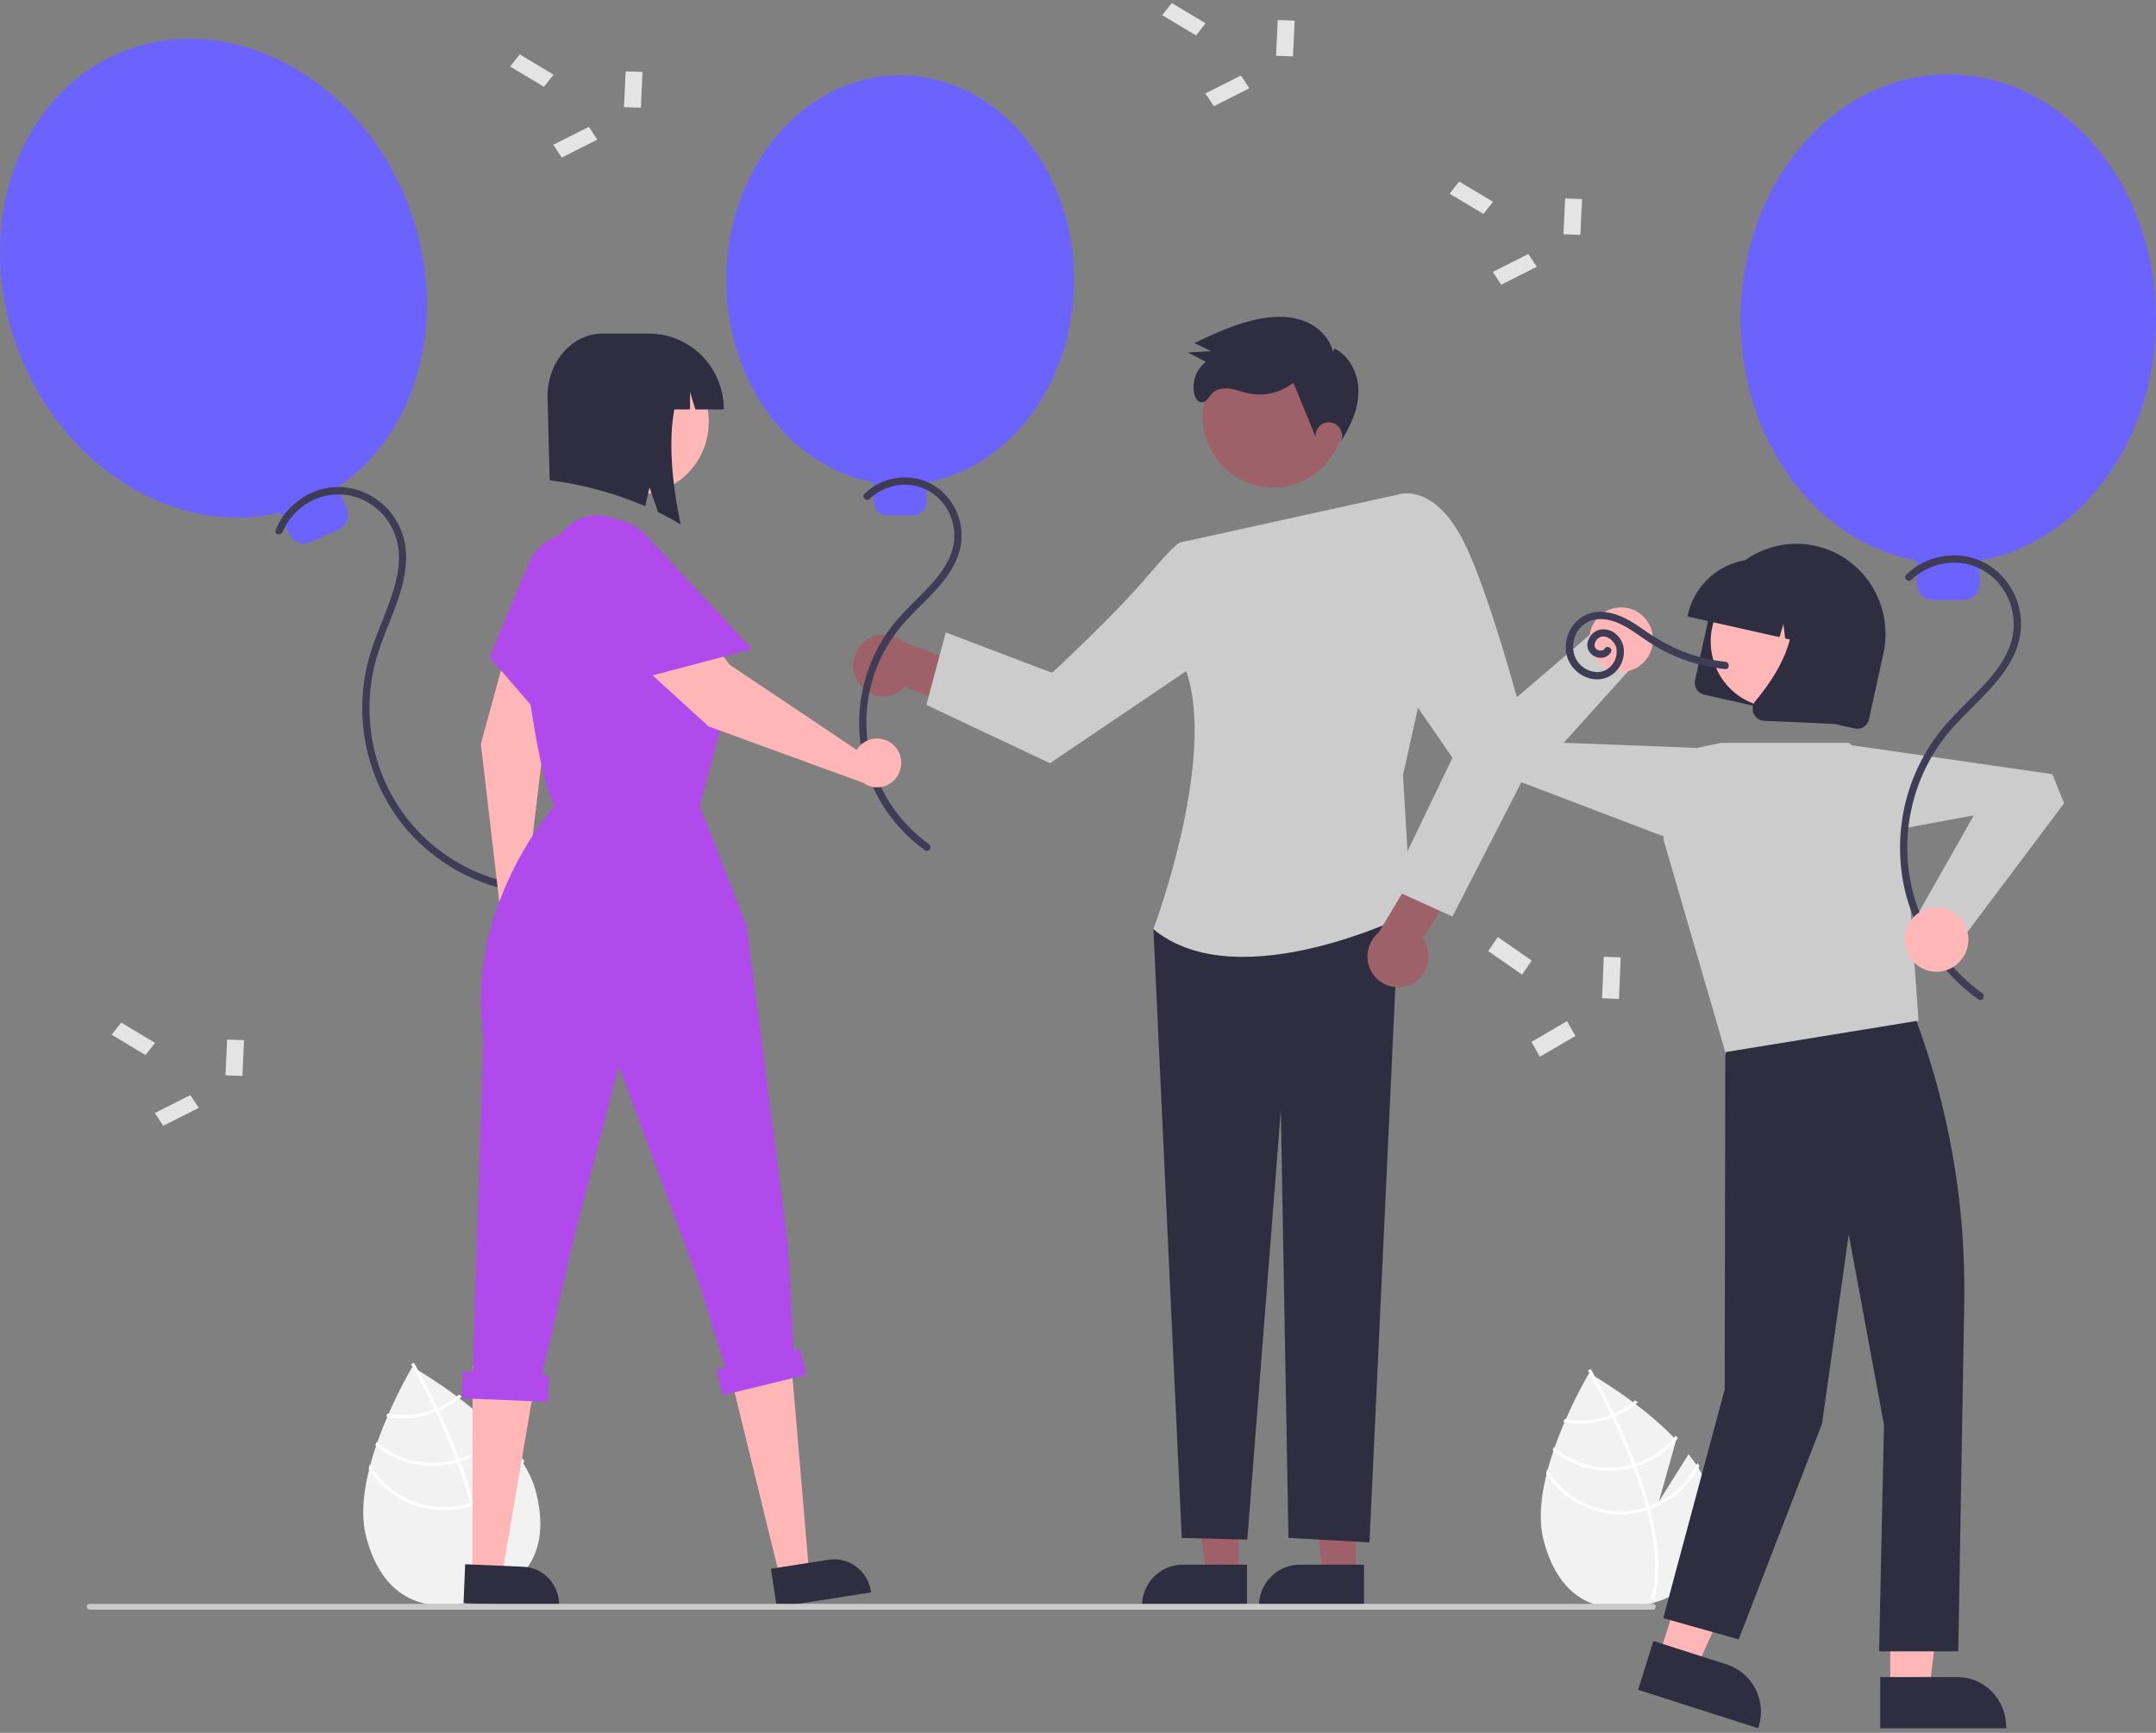 <svg width="285" height="229" viewBox="0 0 285 229" fill="none" xmlns="http://www.w3.org/2000/svg">
<rect x="0" y="0" width="285" height="229" fill="#808080" stroke="none"/>
<g clip-path="url(#clip0_599_4041)">
<path d="M179.208 208.202L174.9 208.202L172.85 191.383L179.209 191.383L179.208 208.202Z" fill="#9E616A"/>
<path d="M180.307 212.428L166.415 212.428V212.25C166.415 210.799 166.985 209.407 167.999 208.381C169.013 207.354 170.388 206.778 171.822 206.778H171.823L180.307 206.778L180.307 212.428Z" fill="#2F2E41"/>
<path d="M163.746 208.202L159.438 208.202L157.388 191.383L163.747 191.383L163.746 208.202Z" fill="#9E616A"/>
<path d="M164.845 212.428L150.953 212.428V212.25C150.953 210.799 151.523 209.407 152.537 208.381C153.551 207.354 154.926 206.778 156.36 206.778H156.36L164.845 206.778L164.845 212.428Z" fill="#2F2E41"/>
<path d="M113.569 90.349C113.913 90.828 114.357 91.225 114.869 91.512C115.382 91.799 115.95 91.968 116.534 92.009C117.118 92.049 117.704 91.96 118.25 91.746C118.796 91.533 119.29 91.201 119.695 90.773L128.22 94.143L131.507 89.399L119.402 84.812C118.648 84.17 117.687 83.83 116.701 83.857C115.716 83.884 114.775 84.275 114.056 84.958C113.337 85.64 112.89 86.566 112.8 87.56C112.71 88.553 112.984 89.546 113.569 90.349Z" fill="#9E616A"/>
<path d="M163.691 119.091L152.467 122.796L156.217 203.247L164.879 203.464L169.312 146.729L170.319 203.24L181.03 203.838L184.979 119.091H163.691Z" fill="#2F2E41"/>
<path d="M156.118 71.666L184.926 65.331L188.129 90.436L185.462 102.432L186.53 120.661C186.53 120.661 163.752 132.135 152.467 122.796C152.467 122.796 161.537 98.686 156.28 87.399L156.118 71.666Z" fill="#CCCCCC"/>
<path d="M161.107 75.217L156.118 71.666C156.118 71.666 155.824 71.253 151.666 76.172C147.509 81.091 139.075 88.916 139.075 88.916L125.018 83.581L122.457 93.157L138.794 100.863L161.923 85.229L161.107 75.217Z" fill="#CCCCCC"/>
<path d="M186.535 130.072C187.065 129.818 187.533 129.451 187.907 128.995C188.28 128.539 188.551 128.005 188.699 127.432C188.847 126.859 188.869 126.26 188.764 125.677C188.659 125.094 188.428 124.541 188.089 124.058L192.948 116.209L188.955 112.057L182.247 123.24C181.483 123.87 180.974 124.762 180.817 125.747C180.66 126.732 180.864 127.741 181.393 128.583C181.922 129.425 182.737 130.042 183.685 130.316C184.632 130.591 185.647 130.503 186.535 130.072Z" fill="#9E616A"/>
<path d="M180.432 70.277L184.925 65.331C184.925 65.331 189.932 63.567 194.022 72.685C198.112 81.803 202.681 100.298 202.681 100.298L192 121.121L183.704 117.37L192 100.151L183.222 87.399L180.432 70.277Z" fill="#CCCCCC"/>
<path d="M172.813 63.272C177.345 60.765 179.01 55.015 176.533 50.428C174.056 45.842 168.374 44.157 163.843 46.664C159.311 49.171 157.646 54.921 160.123 59.507C162.6 64.094 168.282 65.779 172.813 63.272Z" fill="#9E616A"/>
<path d="M176.214 46.505C175.771 44.626 174.223 43.142 172.442 42.447C170.662 41.751 168.679 41.758 166.797 42.081C163.673 42.619 160.756 43.982 157.882 45.332L160.098 46.404L157.041 46.582L159.403 47.818C158.772 48.304 158.292 48.963 158.02 49.717C157.748 50.47 157.695 51.287 157.868 52.07C157.99 52.582 158.315 53.147 158.835 53.164C159.464 53.186 159.793 52.444 160.233 51.989C160.819 51.383 161.744 51.249 162.574 51.363C163.403 51.477 164.19 51.8 165.009 51.979C166.044 52.197 167.113 52.185 168.143 51.944C169.173 51.702 170.139 51.237 170.973 50.58L173.919 57.759C173.891 57.488 173.926 57.215 174.02 56.96C174.114 56.705 174.264 56.475 174.461 56.289C174.657 56.102 174.893 55.965 175.15 55.886C175.408 55.807 175.679 55.79 175.945 55.835C176.21 55.88 176.461 55.987 176.679 56.147C176.897 56.307 177.075 56.515 177.2 56.756C177.325 56.997 177.393 57.264 177.399 57.536C177.405 57.808 177.349 58.078 177.235 58.325C178.51 56.378 179.536 54.167 179.571 51.831C179.606 49.496 178.462 47.036 176.367 46.056" fill="#2F2E41"/>
<path d="M67.845 191.521L63.861 197.859L66.181 189.608C61.283 184.435 54.501 180.651 54.501 180.651C54.501 180.651 46.151 194.541 48.399 203.085C50.646 211.629 56.449 213.26 62.64 211.592C68.831 209.924 73.065 205.588 70.817 197.044C70.317 195.142 69.231 193.275 67.845 191.521Z" fill="#F2F2F2"/>
<path d="M62.575 198.491L62.685 198.912C63.948 203.814 64.137 207.854 63.244 210.975C63.232 211.02 63.217 211.065 63.205 211.11L62.996 211.048L62.797 210.986C63.809 207.603 63.357 203.328 62.257 199.052C62.222 198.914 62.188 198.774 62.149 198.635C61.667 196.829 61.077 195.03 60.435 193.301C60.386 193.166 60.335 193.03 60.284 192.895C59.425 190.617 58.485 188.472 57.615 186.623C57.554 186.492 57.491 186.362 57.429 186.234C55.943 183.111 54.684 180.898 54.401 180.409C54.368 180.349 54.348 180.316 54.344 180.309L54.525 180.2L54.526 180.197L54.709 180.087C54.713 180.095 54.78 180.205 54.895 180.41C55.333 181.176 56.495 183.263 57.835 186.068C57.895 186.195 57.958 186.325 58.019 186.456C58.727 187.956 59.477 189.643 60.191 191.433C60.371 191.882 60.543 192.327 60.707 192.767C60.76 192.903 60.812 193.038 60.86 193.173C61.555 195.042 62.126 196.815 62.575 198.491Z" fill="white"/>
<path d="M57.835 186.068C57.702 186.124 57.567 186.181 57.429 186.234C57.053 186.378 56.671 186.502 56.283 186.607C54.63 187.055 52.898 187.122 51.216 186.802C51.159 186.936 51.101 187.07 51.042 187.206C52.816 187.559 54.646 187.497 56.393 187.024C56.807 186.912 57.215 186.779 57.615 186.623C57.751 186.571 57.887 186.514 58.019 186.456C59.115 185.984 60.133 185.346 61.04 184.564C60.921 184.473 60.805 184.384 60.691 184.296C59.831 185.026 58.868 185.623 57.835 186.068Z" fill="white"/>
<path d="M60.707 192.767C60.567 192.814 60.426 192.856 60.284 192.895C60.241 192.908 60.196 192.921 60.153 192.932C58.361 193.415 56.48 193.452 54.671 193.041C52.862 192.629 51.178 191.78 49.763 190.568C49.712 190.713 49.662 190.858 49.615 191.005C51.078 192.224 52.807 193.072 54.659 193.48C56.51 193.887 58.431 193.843 60.262 193.349C60.32 193.334 60.378 193.318 60.435 193.301C60.578 193.26 60.72 193.217 60.86 193.173C63.029 192.466 64.952 191.142 66.398 189.359C66.299 189.253 66.201 189.148 66.101 189.043C64.699 190.789 62.825 192.084 60.707 192.767Z" fill="white"/>
<path d="M62.575 198.491C62.434 198.543 62.292 198.59 62.149 198.635C61.996 198.683 61.843 198.729 61.688 198.77C59.28 199.416 56.729 199.255 54.418 198.311C52.108 197.367 50.161 195.691 48.871 193.534C48.822 193.728 48.773 193.92 48.729 194.113C50.104 196.241 52.107 197.877 54.453 198.788C56.799 199.699 59.369 199.839 61.798 199.187C61.953 199.146 62.106 199.102 62.257 199.052C62.402 199.009 62.544 198.962 62.685 198.912C65.537 197.897 67.901 195.823 69.299 193.109C69.215 192.967 69.126 192.828 69.036 192.687C67.71 195.398 65.392 197.48 62.575 198.491Z" fill="white"/>
<path d="M223.214 192.182L219.288 198.428L221.575 190.297C216.747 185.199 210.064 181.47 210.064 181.47C210.064 181.47 201.835 195.158 204.05 203.578C206.265 211.998 211.984 213.605 218.085 211.961C224.186 210.318 228.358 206.045 226.143 197.625C225.65 195.751 224.58 193.911 223.214 192.182Z" fill="#F2F2F2"/>
<path d="M218.02 199.051L218.129 199.466C219.374 204.297 219.56 208.277 218.68 211.353C218.668 211.398 218.653 211.442 218.641 211.487L218.436 211.425L218.239 211.364C219.237 208.03 218.792 203.818 217.707 199.604C217.673 199.468 217.639 199.33 217.601 199.192C217.126 197.413 216.545 195.64 215.912 193.936C215.864 193.803 215.813 193.67 215.763 193.536C214.916 191.291 213.99 189.177 213.133 187.355C213.073 187.226 213.011 187.098 212.949 186.971C211.485 183.894 210.244 181.713 209.966 181.232C209.933 181.172 209.913 181.14 209.909 181.133L210.087 181.025L210.089 181.023L210.269 180.915C210.273 180.922 210.339 181.03 210.453 181.232C210.884 181.988 212.029 184.044 213.35 186.808C213.409 186.933 213.471 187.062 213.531 187.191C214.228 188.669 214.968 190.331 215.671 192.095C215.848 192.538 216.018 192.976 216.18 193.41C216.232 193.543 216.283 193.677 216.331 193.81C217.015 195.652 217.578 197.399 218.02 199.051Z" fill="white"/>
<path d="M213.35 186.808C213.219 186.864 213.086 186.919 212.949 186.971C212.579 187.113 212.202 187.236 211.82 187.339C210.191 187.781 208.485 187.846 206.827 187.532C206.77 187.664 206.714 187.796 206.656 187.93C208.404 188.277 210.207 188.216 211.928 187.75C212.336 187.64 212.738 187.508 213.133 187.355C213.267 187.304 213.4 187.248 213.531 187.191C214.611 186.725 215.615 186.097 216.508 185.326C216.391 185.237 216.276 185.149 216.164 185.062C215.316 185.781 214.368 186.37 213.35 186.808Z" fill="white"/>
<path d="M216.18 193.41C216.042 193.456 215.903 193.498 215.763 193.536C215.721 193.549 215.676 193.561 215.634 193.573C213.868 194.049 212.014 194.085 210.231 193.679C208.448 193.274 206.789 192.438 205.394 191.242C205.345 191.386 205.296 191.529 205.249 191.673C206.691 192.874 208.395 193.71 210.219 194.112C212.044 194.514 213.937 194.47 215.742 193.984C215.798 193.968 215.855 193.953 215.912 193.936C216.053 193.895 216.192 193.853 216.331 193.809C218.469 193.113 220.363 191.808 221.788 190.051C221.691 189.947 221.594 189.843 221.495 189.74C220.114 191.461 218.267 192.736 216.18 193.41Z" fill="white"/>
<path d="M218.02 199.051C217.881 199.101 217.741 199.148 217.601 199.192C217.45 199.24 217.299 199.285 217.147 199.326C214.773 199.962 212.26 199.804 209.983 198.874C207.706 197.943 205.787 196.292 204.515 194.166C204.468 194.357 204.42 194.546 204.376 194.736C205.731 196.834 207.705 198.446 210.017 199.344C212.329 200.241 214.861 200.379 217.255 199.737C217.407 199.696 217.559 199.653 217.707 199.604C217.85 199.561 217.99 199.514 218.129 199.466C220.94 198.465 223.27 196.421 224.647 193.747C224.564 193.606 224.476 193.47 224.387 193.331C223.081 196.003 220.797 198.055 218.02 199.051Z" fill="white"/>
<path d="M141.974 37.009C141.974 22.068 131.683 9.957 118.988 9.957C106.293 9.957 96.002 22.068 96.002 37.009C96.002 50.559 104.467 61.782 115.514 63.753V66.302C115.514 66.784 115.703 67.246 116.039 67.586C116.375 67.927 116.832 68.118 117.308 68.118H120.669C121.145 68.118 121.601 67.927 121.937 67.586C122.274 67.246 122.463 66.784 122.463 66.302V63.753C133.509 61.782 141.974 50.559 141.974 37.009Z" fill="#6C63FF"/>
<path d="M114.961 65.934C115.68 65.25 116.537 64.732 117.473 64.415C118.408 64.099 119.401 63.99 120.382 64.099C121.37 64.215 122.319 64.561 123.152 65.111C123.986 65.662 124.682 66.4 125.185 67.269C125.689 68.112 126.005 69.056 126.112 70.035C126.219 71.014 126.115 72.005 125.806 72.939C125.201 74.802 123.917 76.352 122.601 77.749C121.219 79.215 119.717 80.567 118.418 82.112C116.277 84.674 114.782 87.725 114.061 91C113.34 94.276 113.415 97.68 114.279 100.921C115.418 105.028 117.771 108.684 121.022 111.399C121.434 111.74 121.859 112.066 122.297 112.375C122.803 112.733 123.282 111.893 122.78 111.538C119.251 109.011 116.643 105.378 115.359 101.2C114.386 97.944 114.261 94.489 114.998 91.171C115.734 87.852 117.306 84.783 119.562 82.261C120.932 80.73 122.465 79.36 123.835 77.829C125.147 76.362 126.343 74.707 126.855 72.769C127.114 71.784 127.179 70.756 127.044 69.746C126.91 68.735 126.579 67.762 126.071 66.881C125.566 65.981 124.882 65.196 124.063 64.575C123.244 63.955 122.307 63.513 121.311 63.276C119.307 62.835 117.212 63.202 115.472 64.299C115.045 64.574 114.647 64.892 114.284 65.248C113.839 65.682 114.517 66.367 114.961 65.934Z" fill="#3F3D56"/>
<path d="M53.397 25.681C46.364 9.317 29.39 1.014 15.486 7.135C1.581 13.257 -3.99 31.486 3.044 47.85C9.422 62.691 23.978 70.901 37.005 67.734L38.205 70.526C38.432 71.053 38.856 71.468 39.385 71.679C39.914 71.89 40.504 71.879 41.025 71.65L44.706 70.029C45.227 69.799 45.637 69.37 45.845 68.835C46.054 68.299 46.043 67.702 45.816 67.175L44.616 64.383C55.787 56.897 59.776 40.522 53.397 25.681Z" fill="#6C63FF"/>
<path d="M37.356 70.306C37.813 69.24 38.486 68.284 39.331 67.498C40.177 66.713 41.176 66.116 42.264 65.746C43.332 65.382 44.466 65.259 45.587 65.385C46.707 65.511 47.787 65.883 48.75 66.475C49.742 67.071 50.598 67.873 51.26 68.829C51.922 69.785 52.375 70.873 52.589 72.02C53.08 74.679 52.283 77.387 51.378 79.863C50.429 82.458 49.247 84.978 48.587 87.673C47.669 91.46 47.65 95.413 48.533 99.21C49.415 103.006 51.174 106.536 53.664 109.512C56.801 113.19 60.932 115.86 65.548 117.193C66.115 117.355 66.687 117.492 67.264 117.611C67.865 117.734 68.123 116.8 67.518 116.676C62.715 115.675 58.337 113.188 54.991 109.56C51.444 105.678 49.301 100.695 48.912 95.422C48.704 92.751 48.946 90.063 49.627 87.474C50.355 84.742 51.587 82.183 52.516 79.521C53.402 76.981 54.03 74.253 53.473 71.565C52.961 69.198 51.542 67.133 49.527 65.824C48.562 65.18 47.479 64.736 46.343 64.519C45.206 64.302 44.038 64.315 42.907 64.559C40.597 65.088 38.573 66.489 37.247 68.476C36.924 68.971 36.651 69.498 36.432 70.048C36.197 70.624 37.123 70.875 37.356 70.306Z" fill="#3F3D56"/>
<path d="M249.864 223.335L255.027 223.335L257.483 203.181L249.863 203.182L249.864 223.335Z" fill="#FFB6B6"/>
<path d="M248.547 221.629L258.714 221.629H258.715C260.433 221.629 262.081 222.32 263.296 223.55C264.511 224.779 265.194 226.447 265.194 228.186V228.399L248.548 228.4L248.547 221.629Z" fill="#2F2E41"/>
<path d="M219.308 218.892L224.23 220.468L232.578 202.002L225.313 199.677L219.308 218.892Z" fill="#FFB6B6"/>
<path d="M218.561 216.864L228.254 219.967L228.255 219.967C229.893 220.491 231.258 221.653 232.05 223.197C232.842 224.74 232.996 226.539 232.478 228.197L232.414 228.4L216.543 223.319L218.561 216.864Z" fill="#2F2E41"/>
<path d="M230.932 131.291L228.067 139.469L227.986 183.617L219.862 213.843L229.834 216.66L240.851 188.159L244.384 163.126L249.041 188.305L248.4 218.232H258.863L259.653 172.114C259.875 159.162 257.636 146.287 253.057 134.191L230.932 131.291Z" fill="#2F2E41"/>
<path d="M227.52 98.166H244.433L251.5 105.318L253.611 134.883L228.067 139.044L219.862 110.834L224.33 98.845L227.52 98.166Z" fill="#CCCCCC"/>
<path d="M221.438 111.116L195.397 101.2L194.72 97.101L211.142 83.037L216.608 87.186L206.701 98.166L224.33 98.845L221.438 111.116Z" fill="#CCCCCC"/>
<path d="M214.3 88.789C216.626 88.789 218.511 86.881 218.511 84.528C218.511 82.174 216.626 80.266 214.3 80.266C211.975 80.266 210.089 82.174 210.089 84.528C210.089 86.881 211.975 88.789 214.3 88.789Z" fill="#FFB6B6"/>
<path d="M224.066 89.897L225.969 81.213C226.303 79.683 226.931 78.235 227.818 76.952C228.704 75.668 229.832 74.574 231.137 73.732C232.442 72.89 233.898 72.316 235.422 72.044C236.946 71.772 238.508 71.806 240.019 72.145C241.53 72.484 242.96 73.121 244.227 74.02C245.494 74.919 246.574 76.062 247.405 77.383C248.236 78.705 248.801 80.179 249.069 81.721C249.336 83.264 249.301 84.845 248.964 86.374L247.061 95.058C246.97 95.472 246.72 95.833 246.366 96.061C246.013 96.289 245.584 96.366 245.174 96.274L225.268 91.806C224.859 91.714 224.502 91.461 224.277 91.103C224.052 90.745 223.976 90.311 224.066 89.897Z" fill="#2F2E41"/>
<path d="M237.175 93.17C241.756 91.827 244.393 86.98 243.066 82.344C241.739 77.709 236.95 75.04 232.369 76.383C227.789 77.726 225.152 82.573 226.479 87.209C227.806 91.844 232.595 94.513 237.175 93.17Z" fill="#FFB6B6"/>
<path d="M223.097 81.297C223.634 78.857 225.106 76.732 227.189 75.389C229.273 74.046 231.797 73.595 234.209 74.133L235.925 74.518C238.336 75.062 240.435 76.552 241.762 78.66C243.089 80.769 243.535 83.324 243.003 85.765L242.965 85.938L239.338 85.124L238.87 81.341L237.854 84.791L235.98 84.371L235.743 82.462L235.231 84.203L223.059 81.47L223.097 81.297Z" fill="#2F2E41"/>
<path d="M231.815 94.3C231.696 94.029 231.655 93.729 231.697 93.435C231.739 93.141 231.862 92.865 232.053 92.638C234.638 89.546 238.602 83.649 236.096 78.901L235.916 78.56L245.728 80.762L242.461 95.671L233.199 95.262C233.105 95.258 233.012 95.245 232.92 95.225C232.677 95.17 232.45 95.058 232.258 94.897C232.066 94.737 231.914 94.532 231.815 94.3Z" fill="#2F2E41"/>
<path d="M243.761 98.345L271.306 102.309L272.846 106.161L259.828 123.496L253.603 120.645L260.922 107.752L243.566 110.959L243.761 98.345Z" fill="#CCCCCC"/>
<path d="M285 42.146C285 24.3 272.708 9.834 257.544 9.834C242.381 9.834 230.089 24.3 230.089 42.146C230.089 58.331 240.2 71.736 253.394 74.09V77.135C253.394 77.71 253.62 78.262 254.022 78.669C254.424 79.076 254.969 79.304 255.537 79.304H259.552C260.12 79.304 260.665 79.076 261.067 78.669C261.469 78.262 261.695 77.71 261.695 77.135V74.09C274.889 71.736 285 58.331 285 42.146Z" fill="#6C63FF"/>
<path d="M252.668 76.629C253.54 75.799 254.579 75.171 255.714 74.789C256.849 74.406 258.053 74.278 259.242 74.412C260.409 74.552 261.531 74.958 262.521 75.601C263.51 76.244 264.343 77.106 264.954 78.123C265.577 79.126 265.977 80.254 266.128 81.429C266.279 82.604 266.176 83.798 265.827 84.929C265.15 87.149 263.663 89.007 262.113 90.673C260.46 92.451 258.649 94.076 257.068 95.923C254.491 98.954 252.68 102.572 251.791 106.468C250.902 110.364 250.96 114.42 251.962 118.288C253.303 123.259 256.135 127.687 260.068 130.959C260.546 131.352 261.038 131.728 261.543 132.085C262.049 132.443 262.528 131.603 262.026 131.248C257.814 128.235 254.695 123.907 253.146 118.927C251.969 115.041 251.803 110.913 252.662 106.942C253.521 102.971 255.376 99.291 258.05 96.258C259.675 94.422 261.505 92.787 263.148 90.969C264.722 89.228 266.167 87.273 266.814 84.972C267.139 83.81 267.234 82.595 267.092 81.395C266.95 80.196 266.575 79.037 265.987 77.986C265.403 76.911 264.605 75.969 263.644 75.221C262.683 74.472 261.579 73.933 260.402 73.636C258.011 73.08 255.5 73.502 253.414 74.809C252.902 75.137 252.425 75.517 251.991 75.943C251.547 76.377 252.224 77.062 252.668 76.629Z" fill="#3F3D56"/>
<path d="M255.989 128.425C258.314 128.425 260.2 126.517 260.2 124.163C260.2 121.809 258.314 119.901 255.989 119.901C253.663 119.901 251.778 121.809 251.778 124.163C251.778 126.517 253.663 128.425 255.989 128.425Z" fill="#FFB6B6"/>
<path d="M212.108 85.724C211.887 86.077 211.352 86.026 211.051 85.805C210.634 85.498 210.769 84.907 211.056 84.558C211.97 83.449 213.48 84.62 213.684 85.722C213.76 86.26 213.678 86.808 213.449 87.298C213.22 87.789 212.853 88.201 212.395 88.483C211.353 89.108 210 88.794 209.104 88.046C207.235 86.486 207.744 83.362 209.82 82.233C211.144 81.513 212.819 81.829 214.124 82.433C215.593 83.112 216.856 84.153 218.215 85.021C221.196 86.909 224.567 88.075 228.067 88.426C228.679 88.489 228.675 87.519 228.067 87.456C226.128 87.253 224.224 86.79 222.406 86.077C220.607 85.339 218.9 84.391 217.319 83.251C215.72 82.141 214.049 81.063 212.069 80.88C211.27 80.786 210.461 80.907 209.723 81.232C208.986 81.556 208.347 82.073 207.87 82.729C207.447 83.316 207.163 83.994 207.042 84.711C206.921 85.427 206.965 86.162 207.171 86.858C207.42 87.586 207.855 88.235 208.432 88.737C209.009 89.24 209.707 89.579 210.455 89.72C211.175 89.857 211.92 89.764 212.586 89.453C213.251 89.142 213.804 88.628 214.167 87.984C214.896 86.708 214.872 84.995 213.772 83.938C213.456 83.613 213.061 83.379 212.627 83.26C212.193 83.14 211.736 83.14 211.301 83.258C210.901 83.395 210.549 83.647 210.288 83.983C210.027 84.319 209.868 84.725 209.832 85.151C209.726 86.806 212.047 87.634 212.935 86.213C213.265 85.684 212.437 85.198 212.108 85.724Z" fill="#3F3D56"/>
<path d="M20.495 137.819L19.23 139.425L14.756 136.746L16.021 135.14L20.495 137.819Z" fill="#E4E4E4"/>
<path d="M25.163 144.721L26.281 146.408L21.581 148.774L20.463 147.087L25.163 144.721Z" fill="#E4E4E4"/>
<path d="M30.029 137.384L32.262 137.464L32.039 142.192L29.806 142.112L30.029 137.384Z" fill="#E4E4E4"/>
<path d="M73.171 9.864L71.907 11.471L67.433 8.792L68.698 7.185L73.171 9.864Z" fill="#E4E4E4"/>
<path d="M77.84 16.766L78.957 18.454L74.257 20.82L73.14 19.132L77.84 16.766Z" fill="#E4E4E4"/>
<path d="M82.706 9.43L84.938 9.509L84.716 14.238L82.483 14.158L82.706 9.43Z" fill="#E4E4E4"/>
<path d="M197.361 26.666L196.096 28.273L191.622 25.594L192.887 23.988L197.361 26.666Z" fill="#E4E4E4"/>
<path d="M202.03 33.568L203.147 35.256L198.447 37.622L197.33 35.934L202.03 33.568Z" fill="#E4E4E4"/>
<path d="M206.895 26.232L209.128 26.311L208.906 31.04L206.673 30.96L206.895 26.232Z" fill="#E4E4E4"/>
<path d="M159.37 3.079L158.105 4.685L153.631 2.007L154.896 0.4L159.37 3.079Z" fill="#E4E4E4"/>
<path d="M164.038 9.981L165.156 11.668L160.456 14.034L159.338 12.347L164.038 9.981Z" fill="#E4E4E4"/>
<path d="M168.904 2.644L171.137 2.724L170.915 7.452L168.682 7.373L168.904 2.644Z" fill="#E4E4E4"/>
<path d="M197.995 123.831L196.73 125.695L201.204 128.805L202.469 126.94L197.995 123.831Z" fill="#E4E4E4"/>
<path d="M202.438 137.698L203.555 139.656L208.255 136.91L207.138 134.951L202.438 137.698Z" fill="#E4E4E4"/>
<path d="M211.781 131.924L214.014 132.016L214.236 126.528L212.003 126.435L211.781 131.924Z" fill="#E4E4E4"/>
<path d="M103.087 208.446L106.954 207.84L104.303 176.562L95.683 178.178L103.087 208.446Z" fill="#FFB6B6"/>
<path d="M101.905 207.322L109.522 206.13C110.81 205.928 112.124 206.253 113.175 207.032C114.226 207.811 114.928 208.98 115.127 210.283L115.152 210.443L102.68 212.395L101.905 207.322Z" fill="#2F2E41"/>
<path d="M62.434 208.058L66.344 208.226L71.1 180.44L62.48 180.44L62.434 208.058Z" fill="#FFB6B6"/>
<path d="M61.491 206.723L69.192 207.055H69.192C70.494 207.111 71.72 207.688 72.601 208.659C73.482 209.63 73.946 210.916 73.891 212.233L73.884 212.395L61.275 211.851L61.491 206.723Z" fill="#2F2E41"/>
<path d="M70.133 117.527C69.948 117.474 69.759 117.439 69.568 117.421L72.006 97.225L80.278 79.497C80.798 78.382 80.881 77.108 80.51 75.933C80.14 74.758 79.342 73.769 78.279 73.166C77.217 72.563 75.967 72.39 74.783 72.682C73.6 72.975 72.569 73.71 71.9 74.741C69.732 78.082 68.092 81.744 67.04 85.597L63.565 98.313L66.106 120.121C66.008 120.736 66.088 121.366 66.336 121.936C66.584 122.506 66.99 122.991 67.504 123.333C68.018 123.674 68.618 123.859 69.234 123.863C69.849 123.868 70.452 123.693 70.971 123.358C71.49 123.024 71.902 122.545 72.158 121.979C72.415 121.413 72.504 120.784 72.415 120.168C72.327 119.552 72.064 118.975 71.659 118.507C71.254 118.038 70.724 117.698 70.133 117.527Z" fill="#FFB6B6"/>
<path d="M75.155 98.935L64.705 86.835L69.882 74.511C70.56 72.897 71.834 71.615 73.433 70.939C75.031 70.263 76.828 70.246 78.439 70.892C80.049 71.537 81.347 72.795 82.055 74.395C82.763 75.996 82.824 77.813 82.227 79.459L75.155 98.935Z" fill="#B14AED"/>
<path d="M92.527 60.362C95.041 55.707 93.351 49.871 88.751 47.326C84.152 44.781 78.385 46.492 75.871 51.147C73.357 55.802 75.047 61.639 79.646 64.183C84.246 66.728 90.013 65.017 92.527 60.362Z" fill="#FFB6B6"/>
<path d="M85.786 44.084H79.655C75.635 44.084 72.377 47.794 72.377 52.371L72.661 63.471C77.004 64.018 81.252 65.168 85.284 66.889L85.857 64.415L86.986 67.673C87.989 68.165 88.985 68.703 89.972 69.287C88.82 63.81 88.346 58.346 89.137 54.101H91.213V51.801L91.918 54.101H95.683C95.683 52.786 95.427 51.483 94.929 50.268C94.432 49.053 93.703 47.948 92.784 47.018C91.865 46.088 90.774 45.35 89.573 44.847C88.373 44.343 87.085 44.084 85.786 44.084Z" fill="#2F2E41"/>
<path d="M105.777 178.262L104.888 178.478L104.143 164.445L98.716 122.44L92.49 106.446L95.523 95.298C95.523 95.298 99.035 87.544 90.255 81.566L83.232 69.611C78.38 66.4 74.388 68.499 72.261 73.957C70.406 78.712 68.967 84.727 69.823 90.936C71.741 104.845 73.335 106.446 73.335 106.446C73.335 106.446 61.363 119.855 63.917 136.981L62.494 181.32L61.191 181.266L61.049 184.788L72.426 185.26L72.568 181.738L71.625 181.699L75.729 164.122L81.795 140.858L92.331 169.292L95.874 180.675L94.707 180.96L95.522 184.387L106.592 181.688L105.777 178.262Z" fill="#B14AED"/>
<path d="M113.595 98.641C113.466 98.784 113.35 98.939 113.249 99.104L96.487 87.874L84.511 72.463C83.758 71.493 82.67 70.849 81.466 70.66C80.261 70.471 79.031 70.751 78.023 71.444C77.015 72.136 76.304 73.19 76.033 74.393C75.763 75.595 75.953 76.857 76.565 77.923C78.549 81.379 81.054 84.5 83.989 87.175L93.677 96.003L114.089 103.446C114.589 103.809 115.181 104.018 115.796 104.048C116.41 104.078 117.02 103.928 117.552 103.615C118.084 103.302 118.515 102.841 118.794 102.286C119.073 101.731 119.187 101.106 119.124 100.487C119.06 99.868 118.821 99.281 118.435 98.796C118.05 98.311 117.534 97.949 116.949 97.754C116.365 97.559 115.738 97.539 115.143 97.696C114.548 97.853 114.01 98.181 113.595 98.641Z" fill="#FFB6B6"/>
<path d="M99.405 85.786L84.04 89.843L75.46 79.648C74.336 78.313 73.772 76.587 73.889 74.837C74.005 73.088 74.793 71.453 76.083 70.283C77.374 69.113 79.065 68.5 80.796 68.574C82.528 68.648 84.161 69.405 85.349 70.681L99.405 85.786Z" fill="#B14AED"/>
<path d="M218.495 212.724H11.844C11.743 212.724 11.647 212.683 11.576 212.611C11.504 212.539 11.464 212.441 11.464 212.339C11.464 212.237 11.504 212.139 11.576 212.067C11.647 211.995 11.743 211.955 11.844 211.955H218.495C218.596 211.955 218.693 211.995 218.764 212.067C218.835 212.139 218.875 212.237 218.875 212.339C218.875 212.441 218.835 212.539 218.764 212.611C218.693 212.683 218.596 212.724 218.495 212.724Z" fill="#CACACA"/>
</g>
<defs>
<clipPath id="clip0_599_4041">
<rect width="285" height="228" fill="white" transform="translate(0 0.4)"/>
</clipPath>
</defs>
</svg>
